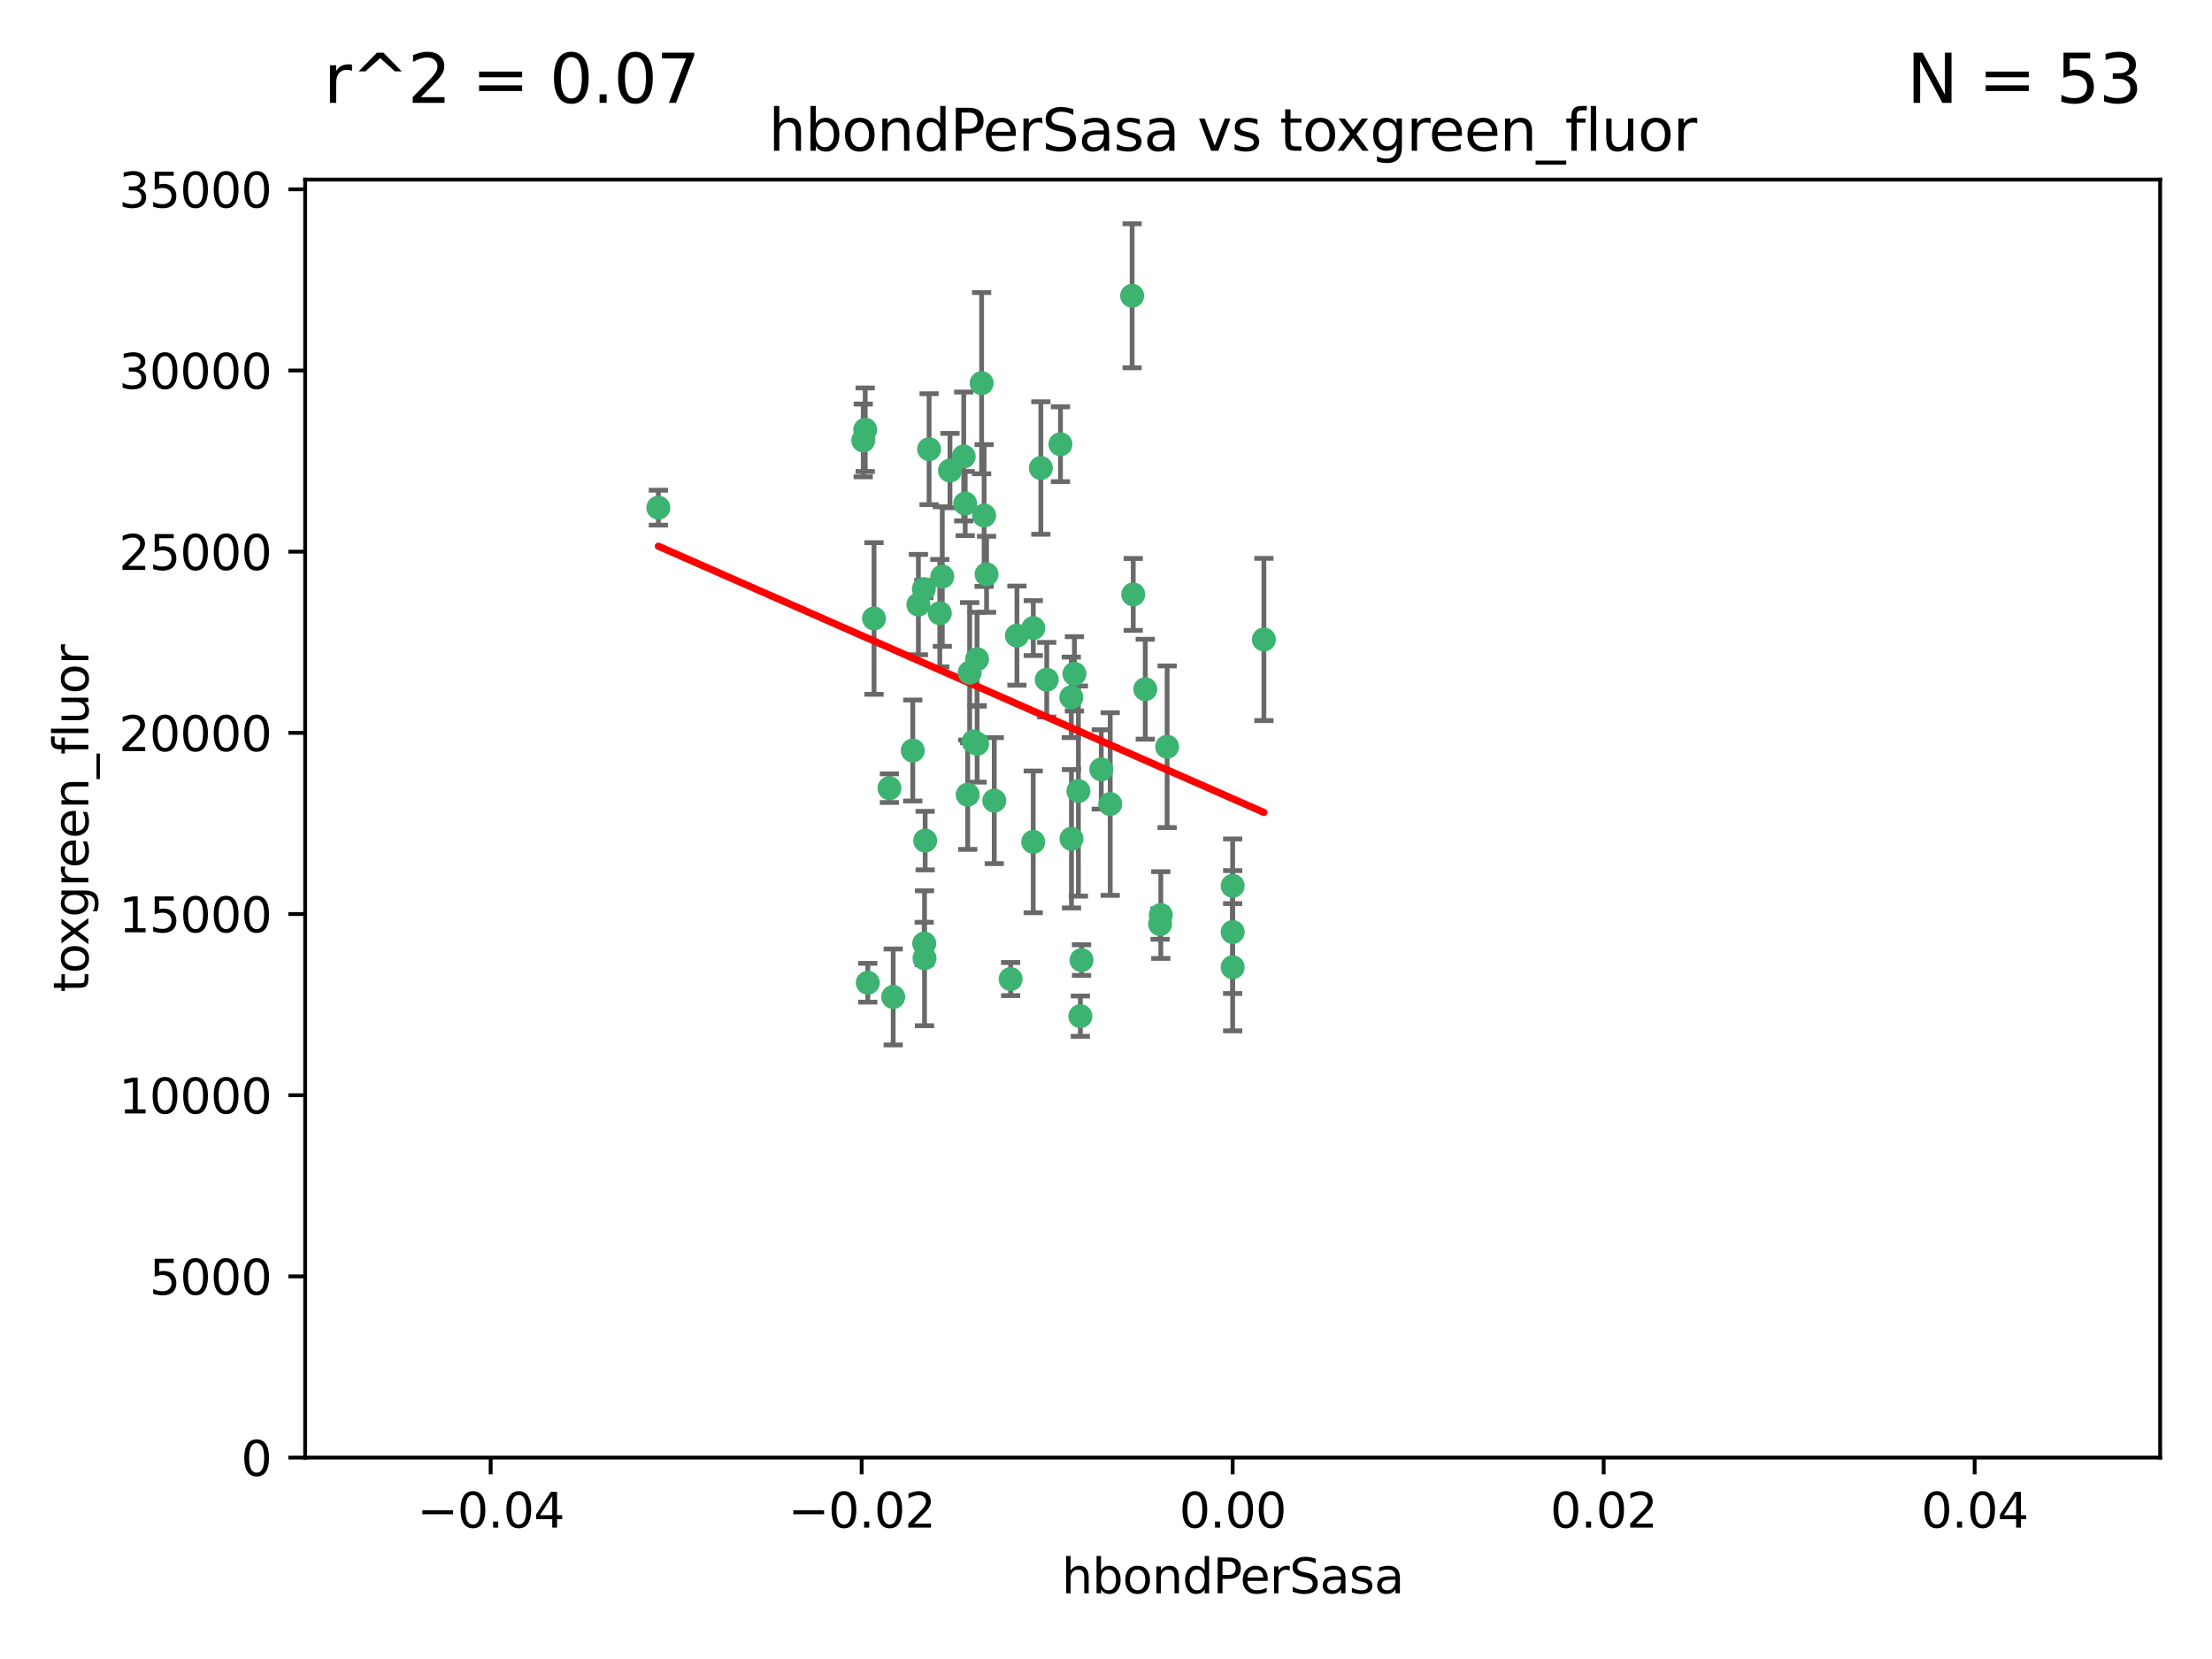 <?xml version="1.0" encoding="utf-8" standalone="no"?>
<!DOCTYPE svg PUBLIC "-//W3C//DTD SVG 1.1//EN"
  "http://www.w3.org/Graphics/SVG/1.1/DTD/svg11.dtd">
<svg xmlns:xlink="http://www.w3.org/1999/xlink" width="460.8pt" height="345.6pt" viewBox="0 0 460.8 345.6" xmlns="http://www.w3.org/2000/svg" version="1.1">
 <defs>
  <style type="text/css">*{stroke-linejoin: round; stroke-linecap: butt}</style>
 </defs>
 <g id="figure_1">
  <g id="patch_1">
   <path d="M 0 345.6 
L 460.8 345.6 
L 460.8 0 
L 0 0 
z
" style="fill: #ffffff"/>
  </g>
  <g id="axes_1">
   <g id="patch_2">
    <path d="M 63.571 303.64 
L 450 303.64 
L 450 37.411 
L 63.571 37.411 
z
" style="fill: #ffffff"/>
   </g>
   <g id="PathCollection_1">
    <defs>
     <path id="mc9a57339ba" d="M 0 1.118 
C 0.297 1.118 0.581 1 0.791 0.791 
C 1 0.581 1.118 0.297 1.118 0 
C 1.118 -0.297 1 -0.581 0.791 -0.791 
C 0.581 -1 0.297 -1.118 0 -1.118 
C -0.297 -1.118 -0.581 -1 -0.791 -0.791 
C -1 -0.581 -1.118 -0.297 -1.118 0 
C -1.118 0.297 -1 0.581 -0.791 0.791 
C -0.581 1 -0.297 1.118 0 1.118 
z
" style="stroke: #3cb371"/>
    </defs>
    <g clip-path="url(#p6f5c9fbfd4)">
     <use xlink:href="#mc9a57339ba" x="197.895" y="98.026" style="fill: #3cb371; stroke: #3cb371"/>
     <use xlink:href="#mc9a57339ba" x="200.763" y="95.094" style="fill: #3cb371; stroke: #3cb371"/>
     <use xlink:href="#mc9a57339ba" x="180.24" y="89.516" style="fill: #3cb371; stroke: #3cb371"/>
     <use xlink:href="#mc9a57339ba" x="182.078" y="128.839" style="fill: #3cb371; stroke: #3cb371"/>
     <use xlink:href="#mc9a57339ba" x="203.536" y="137.321" style="fill: #3cb371; stroke: #3cb371"/>
     <use xlink:href="#mc9a57339ba" x="179.827" y="91.754" style="fill: #3cb371; stroke: #3cb371"/>
     <use xlink:href="#mc9a57339ba" x="191.319" y="125.947" style="fill: #3cb371; stroke: #3cb371"/>
     <use xlink:href="#mc9a57339ba" x="202.808" y="154.483" style="fill: #3cb371; stroke: #3cb371"/>
     <use xlink:href="#mc9a57339ba" x="205.007" y="107.386" style="fill: #3cb371; stroke: #3cb371"/>
     <use xlink:href="#mc9a57339ba" x="205.518" y="119.635" style="fill: #3cb371; stroke: #3cb371"/>
     <use xlink:href="#mc9a57339ba" x="204.488" y="79.819" style="fill: #3cb371; stroke: #3cb371"/>
     <use xlink:href="#mc9a57339ba" x="192.451" y="122.72" style="fill: #3cb371; stroke: #3cb371"/>
     <use xlink:href="#mc9a57339ba" x="210.532" y="203.953" style="fill: #3cb371; stroke: #3cb371"/>
     <use xlink:href="#mc9a57339ba" x="203.554" y="154.954" style="fill: #3cb371; stroke: #3cb371"/>
     <use xlink:href="#mc9a57339ba" x="201.069" y="104.896" style="fill: #3cb371; stroke: #3cb371"/>
     <use xlink:href="#mc9a57339ba" x="190.148" y="156.348" style="fill: #3cb371; stroke: #3cb371"/>
     <use xlink:href="#mc9a57339ba" x="137.148" y="105.756" style="fill: #3cb371; stroke: #3cb371"/>
     <use xlink:href="#mc9a57339ba" x="216.829" y="97.498" style="fill: #3cb371; stroke: #3cb371"/>
     <use xlink:href="#mc9a57339ba" x="220.913" y="92.545" style="fill: #3cb371; stroke: #3cb371"/>
     <use xlink:href="#mc9a57339ba" x="201.591" y="165.548" style="fill: #3cb371; stroke: #3cb371"/>
     <use xlink:href="#mc9a57339ba" x="196.296" y="120.108" style="fill: #3cb371; stroke: #3cb371"/>
     <use xlink:href="#mc9a57339ba" x="225.058" y="211.686" style="fill: #3cb371; stroke: #3cb371"/>
     <use xlink:href="#mc9a57339ba" x="225.302" y="200.005" style="fill: #3cb371; stroke: #3cb371"/>
     <use xlink:href="#mc9a57339ba" x="215.253" y="130.84" style="fill: #3cb371; stroke: #3cb371"/>
     <use xlink:href="#mc9a57339ba" x="192.595" y="199.62" style="fill: #3cb371; stroke: #3cb371"/>
     <use xlink:href="#mc9a57339ba" x="215.242" y="175.376" style="fill: #3cb371; stroke: #3cb371"/>
     <use xlink:href="#mc9a57339ba" x="223.825" y="140.37" style="fill: #3cb371; stroke: #3cb371"/>
     <use xlink:href="#mc9a57339ba" x="193.547" y="93.572" style="fill: #3cb371; stroke: #3cb371"/>
     <use xlink:href="#mc9a57339ba" x="195.78" y="127.738" style="fill: #3cb371; stroke: #3cb371"/>
     <use xlink:href="#mc9a57339ba" x="223.169" y="145.262" style="fill: #3cb371; stroke: #3cb371"/>
     <use xlink:href="#mc9a57339ba" x="201.999" y="140.122" style="fill: #3cb371; stroke: #3cb371"/>
     <use xlink:href="#mc9a57339ba" x="235.844" y="61.614" style="fill: #3cb371; stroke: #3cb371"/>
     <use xlink:href="#mc9a57339ba" x="241.816" y="190.622" style="fill: #3cb371; stroke: #3cb371"/>
     <use xlink:href="#mc9a57339ba" x="211.844" y="132.411" style="fill: #3cb371; stroke: #3cb371"/>
     <use xlink:href="#mc9a57339ba" x="207.124" y="166.79" style="fill: #3cb371; stroke: #3cb371"/>
     <use xlink:href="#mc9a57339ba" x="180.776" y="204.723" style="fill: #3cb371; stroke: #3cb371"/>
     <use xlink:href="#mc9a57339ba" x="185.282" y="164.19" style="fill: #3cb371; stroke: #3cb371"/>
     <use xlink:href="#mc9a57339ba" x="243.133" y="155.561" style="fill: #3cb371; stroke: #3cb371"/>
     <use xlink:href="#mc9a57339ba" x="186.069" y="207.684" style="fill: #3cb371; stroke: #3cb371"/>
     <use xlink:href="#mc9a57339ba" x="263.292" y="133.213" style="fill: #3cb371; stroke: #3cb371"/>
     <use xlink:href="#mc9a57339ba" x="229.414" y="160.289" style="fill: #3cb371; stroke: #3cb371"/>
     <use xlink:href="#mc9a57339ba" x="192.527" y="196.552" style="fill: #3cb371; stroke: #3cb371"/>
     <use xlink:href="#mc9a57339ba" x="223.205" y="174.728" style="fill: #3cb371; stroke: #3cb371"/>
     <use xlink:href="#mc9a57339ba" x="218.054" y="141.593" style="fill: #3cb371; stroke: #3cb371"/>
     <use xlink:href="#mc9a57339ba" x="192.729" y="175.112" style="fill: #3cb371; stroke: #3cb371"/>
     <use xlink:href="#mc9a57339ba" x="256.786" y="194.16" style="fill: #3cb371; stroke: #3cb371"/>
     <use xlink:href="#mc9a57339ba" x="241.666" y="192.502" style="fill: #3cb371; stroke: #3cb371"/>
     <use xlink:href="#mc9a57339ba" x="224.65" y="164.794" style="fill: #3cb371; stroke: #3cb371"/>
     <use xlink:href="#mc9a57339ba" x="238.58" y="143.576" style="fill: #3cb371; stroke: #3cb371"/>
     <use xlink:href="#mc9a57339ba" x="231.277" y="167.495" style="fill: #3cb371; stroke: #3cb371"/>
     <use xlink:href="#mc9a57339ba" x="236.073" y="123.828" style="fill: #3cb371; stroke: #3cb371"/>
     <use xlink:href="#mc9a57339ba" x="256.786" y="201.488" style="fill: #3cb371; stroke: #3cb371"/>
     <use xlink:href="#mc9a57339ba" x="256.786" y="184.534" style="fill: #3cb371; stroke: #3cb371"/>
    </g>
   </g>
   <g id="matplotlib.axis_1">
    <g id="xtick_1">
     <g id="line2d_1">
      <defs>
       <path id="m0840770fee" d="M 0 0 
L 0 3.5 
" style="stroke: #000000; stroke-width: 0.8"/>
      </defs>
      <g>
       <use xlink:href="#m0840770fee" x="102.214" y="303.64" style="stroke: #000000; stroke-width: 0.8"/>
      </g>
     </g>
     <g id="text_1">
      <!-- −0.04 -->
      <g transform="translate(86.891 318.238)scale(0.1 -0.1)">
       <defs>
        <path id="DejaVuSans-2212" d="M 678 2272 
L 4684 2272 
L 4684 1741 
L 678 1741 
L 678 2272 
z
" transform="scale(0.016)"/>
        <path id="DejaVuSans-30" d="M 2034 4250 
Q 1547 4250 1301 3770 
Q 1056 3291 1056 2328 
Q 1056 1369 1301 889 
Q 1547 409 2034 409 
Q 2525 409 2770 889 
Q 3016 1369 3016 2328 
Q 3016 3291 2770 3770 
Q 2525 4250 2034 4250 
z
M 2034 4750 
Q 2819 4750 3233 4129 
Q 3647 3509 3647 2328 
Q 3647 1150 3233 529 
Q 2819 -91 2034 -91 
Q 1250 -91 836 529 
Q 422 1150 422 2328 
Q 422 3509 836 4129 
Q 1250 4750 2034 4750 
z
" transform="scale(0.016)"/>
        <path id="DejaVuSans-2e" d="M 684 794 
L 1344 794 
L 1344 0 
L 684 0 
L 684 794 
z
" transform="scale(0.016)"/>
        <path id="DejaVuSans-34" d="M 2419 4116 
L 825 1625 
L 2419 1625 
L 2419 4116 
z
M 2253 4666 
L 3047 4666 
L 3047 1625 
L 3713 1625 
L 3713 1100 
L 3047 1100 
L 3047 0 
L 2419 0 
L 2419 1100 
L 313 1100 
L 313 1709 
L 2253 4666 
z
" transform="scale(0.016)"/>
       </defs>
       <use xlink:href="#DejaVuSans-2212"/>
       <use xlink:href="#DejaVuSans-30" x="83.789"/>
       <use xlink:href="#DejaVuSans-2e" x="147.412"/>
       <use xlink:href="#DejaVuSans-30" x="179.199"/>
       <use xlink:href="#DejaVuSans-34" x="242.822"/>
      </g>
     </g>
    </g>
    <g id="xtick_2">
     <g id="line2d_2">
      <g>
       <use xlink:href="#m0840770fee" x="179.5" y="303.64" style="stroke: #000000; stroke-width: 0.8"/>
      </g>
     </g>
     <g id="text_2">
      <!-- −0.02 -->
      <g transform="translate(164.177 318.238)scale(0.1 -0.1)">
       <defs>
        <path id="DejaVuSans-32" d="M 1228 531 
L 3431 531 
L 3431 0 
L 469 0 
L 469 531 
Q 828 903 1448 1529 
Q 2069 2156 2228 2338 
Q 2531 2678 2651 2914 
Q 2772 3150 2772 3378 
Q 2772 3750 2511 3984 
Q 2250 4219 1831 4219 
Q 1534 4219 1204 4116 
Q 875 4013 500 3803 
L 500 4441 
Q 881 4594 1212 4672 
Q 1544 4750 1819 4750 
Q 2544 4750 2975 4387 
Q 3406 4025 3406 3419 
Q 3406 3131 3298 2873 
Q 3191 2616 2906 2266 
Q 2828 2175 2409 1742 
Q 1991 1309 1228 531 
z
" transform="scale(0.016)"/>
       </defs>
       <use xlink:href="#DejaVuSans-2212"/>
       <use xlink:href="#DejaVuSans-30" x="83.789"/>
       <use xlink:href="#DejaVuSans-2e" x="147.412"/>
       <use xlink:href="#DejaVuSans-30" x="179.199"/>
       <use xlink:href="#DejaVuSans-32" x="242.822"/>
      </g>
     </g>
    </g>
    <g id="xtick_3">
     <g id="line2d_3">
      <g>
       <use xlink:href="#m0840770fee" x="256.786" y="303.64" style="stroke: #000000; stroke-width: 0.8"/>
      </g>
     </g>
     <g id="text_3">
      <!-- 0.00 -->
      <g transform="translate(245.653 318.238)scale(0.1 -0.1)">
       <use xlink:href="#DejaVuSans-30"/>
       <use xlink:href="#DejaVuSans-2e" x="63.623"/>
       <use xlink:href="#DejaVuSans-30" x="95.41"/>
       <use xlink:href="#DejaVuSans-30" x="159.033"/>
      </g>
     </g>
    </g>
    <g id="xtick_4">
     <g id="line2d_4">
      <g>
       <use xlink:href="#m0840770fee" x="334.071" y="303.64" style="stroke: #000000; stroke-width: 0.8"/>
      </g>
     </g>
     <g id="text_4">
      <!-- 0.02 -->
      <g transform="translate(322.939 318.238)scale(0.1 -0.1)">
       <use xlink:href="#DejaVuSans-30"/>
       <use xlink:href="#DejaVuSans-2e" x="63.623"/>
       <use xlink:href="#DejaVuSans-30" x="95.41"/>
       <use xlink:href="#DejaVuSans-32" x="159.033"/>
      </g>
     </g>
    </g>
    <g id="xtick_5">
     <g id="line2d_5">
      <g>
       <use xlink:href="#m0840770fee" x="411.357" y="303.64" style="stroke: #000000; stroke-width: 0.8"/>
      </g>
     </g>
     <g id="text_5">
      <!-- 0.04 -->
      <g transform="translate(400.224 318.238)scale(0.1 -0.1)">
       <use xlink:href="#DejaVuSans-30"/>
       <use xlink:href="#DejaVuSans-2e" x="63.623"/>
       <use xlink:href="#DejaVuSans-30" x="95.41"/>
       <use xlink:href="#DejaVuSans-34" x="159.033"/>
      </g>
     </g>
    </g>
    <g id="text_6">
     <!-- hbondPerSasa -->
     <g transform="translate(221.168 331.917)scale(0.1 -0.1)">
      <defs>
       <path id="DejaVuSans-68" d="M 3513 2113 
L 3513 0 
L 2938 0 
L 2938 2094 
Q 2938 2591 2744 2837 
Q 2550 3084 2163 3084 
Q 1697 3084 1428 2787 
Q 1159 2491 1159 1978 
L 1159 0 
L 581 0 
L 581 4863 
L 1159 4863 
L 1159 2956 
Q 1366 3272 1645 3428 
Q 1925 3584 2291 3584 
Q 2894 3584 3203 3211 
Q 3513 2838 3513 2113 
z
" transform="scale(0.016)"/>
       <path id="DejaVuSans-62" d="M 3116 1747 
Q 3116 2381 2855 2742 
Q 2594 3103 2138 3103 
Q 1681 3103 1420 2742 
Q 1159 2381 1159 1747 
Q 1159 1113 1420 752 
Q 1681 391 2138 391 
Q 2594 391 2855 752 
Q 3116 1113 3116 1747 
z
M 1159 2969 
Q 1341 3281 1617 3432 
Q 1894 3584 2278 3584 
Q 2916 3584 3314 3078 
Q 3713 2572 3713 1747 
Q 3713 922 3314 415 
Q 2916 -91 2278 -91 
Q 1894 -91 1617 61 
Q 1341 213 1159 525 
L 1159 0 
L 581 0 
L 581 4863 
L 1159 4863 
L 1159 2969 
z
" transform="scale(0.016)"/>
       <path id="DejaVuSans-6f" d="M 1959 3097 
Q 1497 3097 1228 2736 
Q 959 2375 959 1747 
Q 959 1119 1226 758 
Q 1494 397 1959 397 
Q 2419 397 2687 759 
Q 2956 1122 2956 1747 
Q 2956 2369 2687 2733 
Q 2419 3097 1959 3097 
z
M 1959 3584 
Q 2709 3584 3137 3096 
Q 3566 2609 3566 1747 
Q 3566 888 3137 398 
Q 2709 -91 1959 -91 
Q 1206 -91 779 398 
Q 353 888 353 1747 
Q 353 2609 779 3096 
Q 1206 3584 1959 3584 
z
" transform="scale(0.016)"/>
       <path id="DejaVuSans-6e" d="M 3513 2113 
L 3513 0 
L 2938 0 
L 2938 2094 
Q 2938 2591 2744 2837 
Q 2550 3084 2163 3084 
Q 1697 3084 1428 2787 
Q 1159 2491 1159 1978 
L 1159 0 
L 581 0 
L 581 3500 
L 1159 3500 
L 1159 2956 
Q 1366 3272 1645 3428 
Q 1925 3584 2291 3584 
Q 2894 3584 3203 3211 
Q 3513 2838 3513 2113 
z
" transform="scale(0.016)"/>
       <path id="DejaVuSans-64" d="M 2906 2969 
L 2906 4863 
L 3481 4863 
L 3481 0 
L 2906 0 
L 2906 525 
Q 2725 213 2448 61 
Q 2172 -91 1784 -91 
Q 1150 -91 751 415 
Q 353 922 353 1747 
Q 353 2572 751 3078 
Q 1150 3584 1784 3584 
Q 2172 3584 2448 3432 
Q 2725 3281 2906 2969 
z
M 947 1747 
Q 947 1113 1208 752 
Q 1469 391 1925 391 
Q 2381 391 2643 752 
Q 2906 1113 2906 1747 
Q 2906 2381 2643 2742 
Q 2381 3103 1925 3103 
Q 1469 3103 1208 2742 
Q 947 2381 947 1747 
z
" transform="scale(0.016)"/>
       <path id="DejaVuSans-50" d="M 1259 4147 
L 1259 2394 
L 2053 2394 
Q 2494 2394 2734 2622 
Q 2975 2850 2975 3272 
Q 2975 3691 2734 3919 
Q 2494 4147 2053 4147 
L 1259 4147 
z
M 628 4666 
L 2053 4666 
Q 2838 4666 3239 4311 
Q 3641 3956 3641 3272 
Q 3641 2581 3239 2228 
Q 2838 1875 2053 1875 
L 1259 1875 
L 1259 0 
L 628 0 
L 628 4666 
z
" transform="scale(0.016)"/>
       <path id="DejaVuSans-65" d="M 3597 1894 
L 3597 1613 
L 953 1613 
Q 991 1019 1311 708 
Q 1631 397 2203 397 
Q 2534 397 2845 478 
Q 3156 559 3463 722 
L 3463 178 
Q 3153 47 2828 -22 
Q 2503 -91 2169 -91 
Q 1331 -91 842 396 
Q 353 884 353 1716 
Q 353 2575 817 3079 
Q 1281 3584 2069 3584 
Q 2775 3584 3186 3129 
Q 3597 2675 3597 1894 
z
M 3022 2063 
Q 3016 2534 2758 2815 
Q 2500 3097 2075 3097 
Q 1594 3097 1305 2825 
Q 1016 2553 972 2059 
L 3022 2063 
z
" transform="scale(0.016)"/>
       <path id="DejaVuSans-72" d="M 2631 2963 
Q 2534 3019 2420 3045 
Q 2306 3072 2169 3072 
Q 1681 3072 1420 2755 
Q 1159 2438 1159 1844 
L 1159 0 
L 581 0 
L 581 3500 
L 1159 3500 
L 1159 2956 
Q 1341 3275 1631 3429 
Q 1922 3584 2338 3584 
Q 2397 3584 2469 3576 
Q 2541 3569 2628 3553 
L 2631 2963 
z
" transform="scale(0.016)"/>
       <path id="DejaVuSans-53" d="M 3425 4513 
L 3425 3897 
Q 3066 4069 2747 4153 
Q 2428 4238 2131 4238 
Q 1616 4238 1336 4038 
Q 1056 3838 1056 3469 
Q 1056 3159 1242 3001 
Q 1428 2844 1947 2747 
L 2328 2669 
Q 3034 2534 3370 2195 
Q 3706 1856 3706 1288 
Q 3706 609 3251 259 
Q 2797 -91 1919 -91 
Q 1588 -91 1214 -16 
Q 841 59 441 206 
L 441 856 
Q 825 641 1194 531 
Q 1563 422 1919 422 
Q 2459 422 2753 634 
Q 3047 847 3047 1241 
Q 3047 1584 2836 1778 
Q 2625 1972 2144 2069 
L 1759 2144 
Q 1053 2284 737 2584 
Q 422 2884 422 3419 
Q 422 4038 858 4394 
Q 1294 4750 2059 4750 
Q 2388 4750 2728 4690 
Q 3069 4631 3425 4513 
z
" transform="scale(0.016)"/>
       <path id="DejaVuSans-61" d="M 2194 1759 
Q 1497 1759 1228 1600 
Q 959 1441 959 1056 
Q 959 750 1161 570 
Q 1363 391 1709 391 
Q 2188 391 2477 730 
Q 2766 1069 2766 1631 
L 2766 1759 
L 2194 1759 
z
M 3341 1997 
L 3341 0 
L 2766 0 
L 2766 531 
Q 2569 213 2275 61 
Q 1981 -91 1556 -91 
Q 1019 -91 701 211 
Q 384 513 384 1019 
Q 384 1609 779 1909 
Q 1175 2209 1959 2209 
L 2766 2209 
L 2766 2266 
Q 2766 2663 2505 2880 
Q 2244 3097 1772 3097 
Q 1472 3097 1187 3025 
Q 903 2953 641 2809 
L 641 3341 
Q 956 3463 1253 3523 
Q 1550 3584 1831 3584 
Q 2591 3584 2966 3190 
Q 3341 2797 3341 1997 
z
" transform="scale(0.016)"/>
       <path id="DejaVuSans-73" d="M 2834 3397 
L 2834 2853 
Q 2591 2978 2328 3040 
Q 2066 3103 1784 3103 
Q 1356 3103 1142 2972 
Q 928 2841 928 2578 
Q 928 2378 1081 2264 
Q 1234 2150 1697 2047 
L 1894 2003 
Q 2506 1872 2764 1633 
Q 3022 1394 3022 966 
Q 3022 478 2636 193 
Q 2250 -91 1575 -91 
Q 1294 -91 989 -36 
Q 684 19 347 128 
L 347 722 
Q 666 556 975 473 
Q 1284 391 1588 391 
Q 1994 391 2212 530 
Q 2431 669 2431 922 
Q 2431 1156 2273 1281 
Q 2116 1406 1581 1522 
L 1381 1569 
Q 847 1681 609 1914 
Q 372 2147 372 2553 
Q 372 3047 722 3315 
Q 1072 3584 1716 3584 
Q 2034 3584 2315 3537 
Q 2597 3491 2834 3397 
z
" transform="scale(0.016)"/>
      </defs>
      <use xlink:href="#DejaVuSans-68"/>
      <use xlink:href="#DejaVuSans-62" x="63.379"/>
      <use xlink:href="#DejaVuSans-6f" x="126.855"/>
      <use xlink:href="#DejaVuSans-6e" x="188.037"/>
      <use xlink:href="#DejaVuSans-64" x="251.416"/>
      <use xlink:href="#DejaVuSans-50" x="314.893"/>
      <use xlink:href="#DejaVuSans-65" x="371.57"/>
      <use xlink:href="#DejaVuSans-72" x="433.094"/>
      <use xlink:href="#DejaVuSans-53" x="474.207"/>
      <use xlink:href="#DejaVuSans-61" x="537.684"/>
      <use xlink:href="#DejaVuSans-73" x="598.963"/>
      <use xlink:href="#DejaVuSans-61" x="651.062"/>
     </g>
    </g>
   </g>
   <g id="matplotlib.axis_2">
    <g id="ytick_1">
     <g id="line2d_6">
      <defs>
       <path id="m4b69764722" d="M 0 0 
L -3.5 0 
" style="stroke: #000000; stroke-width: 0.8"/>
      </defs>
      <g>
       <use xlink:href="#m4b69764722" x="63.571" y="303.64" style="stroke: #000000; stroke-width: 0.8"/>
      </g>
     </g>
     <g id="text_7">
      <!-- 0 -->
      <g transform="translate(50.209 307.439)scale(0.1 -0.1)">
       <use xlink:href="#DejaVuSans-30"/>
      </g>
     </g>
    </g>
    <g id="ytick_2">
     <g id="line2d_7">
      <g>
       <use xlink:href="#m4b69764722" x="63.571" y="265.897" style="stroke: #000000; stroke-width: 0.8"/>
      </g>
     </g>
     <g id="text_8">
      <!-- 5000 -->
      <g transform="translate(31.121 269.696)scale(0.1 -0.1)">
       <defs>
        <path id="DejaVuSans-35" d="M 691 4666 
L 3169 4666 
L 3169 4134 
L 1269 4134 
L 1269 2991 
Q 1406 3038 1543 3061 
Q 1681 3084 1819 3084 
Q 2600 3084 3056 2656 
Q 3513 2228 3513 1497 
Q 3513 744 3044 326 
Q 2575 -91 1722 -91 
Q 1428 -91 1123 -41 
Q 819 9 494 109 
L 494 744 
Q 775 591 1075 516 
Q 1375 441 1709 441 
Q 2250 441 2565 725 
Q 2881 1009 2881 1497 
Q 2881 1984 2565 2268 
Q 2250 2553 1709 2553 
Q 1456 2553 1204 2497 
Q 953 2441 691 2322 
L 691 4666 
z
" transform="scale(0.016)"/>
       </defs>
       <use xlink:href="#DejaVuSans-35"/>
       <use xlink:href="#DejaVuSans-30" x="63.623"/>
       <use xlink:href="#DejaVuSans-30" x="127.246"/>
       <use xlink:href="#DejaVuSans-30" x="190.869"/>
      </g>
     </g>
    </g>
    <g id="ytick_3">
     <g id="line2d_8">
      <g>
       <use xlink:href="#m4b69764722" x="63.571" y="228.154" style="stroke: #000000; stroke-width: 0.8"/>
      </g>
     </g>
     <g id="text_9">
      <!-- 10000 -->
      <g transform="translate(24.759 231.953)scale(0.1 -0.1)">
       <defs>
        <path id="DejaVuSans-31" d="M 794 531 
L 1825 531 
L 1825 4091 
L 703 3866 
L 703 4441 
L 1819 4666 
L 2450 4666 
L 2450 531 
L 3481 531 
L 3481 0 
L 794 0 
L 794 531 
z
" transform="scale(0.016)"/>
       </defs>
       <use xlink:href="#DejaVuSans-31"/>
       <use xlink:href="#DejaVuSans-30" x="63.623"/>
       <use xlink:href="#DejaVuSans-30" x="127.246"/>
       <use xlink:href="#DejaVuSans-30" x="190.869"/>
       <use xlink:href="#DejaVuSans-30" x="254.492"/>
      </g>
     </g>
    </g>
    <g id="ytick_4">
     <g id="line2d_9">
      <g>
       <use xlink:href="#m4b69764722" x="63.571" y="190.411" style="stroke: #000000; stroke-width: 0.8"/>
      </g>
     </g>
     <g id="text_10">
      <!-- 15000 -->
      <g transform="translate(24.759 194.21)scale(0.1 -0.1)">
       <use xlink:href="#DejaVuSans-31"/>
       <use xlink:href="#DejaVuSans-35" x="63.623"/>
       <use xlink:href="#DejaVuSans-30" x="127.246"/>
       <use xlink:href="#DejaVuSans-30" x="190.869"/>
       <use xlink:href="#DejaVuSans-30" x="254.492"/>
      </g>
     </g>
    </g>
    <g id="ytick_5">
     <g id="line2d_10">
      <g>
       <use xlink:href="#m4b69764722" x="63.571" y="152.668" style="stroke: #000000; stroke-width: 0.8"/>
      </g>
     </g>
     <g id="text_11">
      <!-- 20000 -->
      <g transform="translate(24.759 156.467)scale(0.1 -0.1)">
       <use xlink:href="#DejaVuSans-32"/>
       <use xlink:href="#DejaVuSans-30" x="63.623"/>
       <use xlink:href="#DejaVuSans-30" x="127.246"/>
       <use xlink:href="#DejaVuSans-30" x="190.869"/>
       <use xlink:href="#DejaVuSans-30" x="254.492"/>
      </g>
     </g>
    </g>
    <g id="ytick_6">
     <g id="line2d_11">
      <g>
       <use xlink:href="#m4b69764722" x="63.571" y="114.925" style="stroke: #000000; stroke-width: 0.8"/>
      </g>
     </g>
     <g id="text_12">
      <!-- 25000 -->
      <g transform="translate(24.759 118.724)scale(0.1 -0.1)">
       <use xlink:href="#DejaVuSans-32"/>
       <use xlink:href="#DejaVuSans-35" x="63.623"/>
       <use xlink:href="#DejaVuSans-30" x="127.246"/>
       <use xlink:href="#DejaVuSans-30" x="190.869"/>
       <use xlink:href="#DejaVuSans-30" x="254.492"/>
      </g>
     </g>
    </g>
    <g id="ytick_7">
     <g id="line2d_12">
      <g>
       <use xlink:href="#m4b69764722" x="63.571" y="77.181" style="stroke: #000000; stroke-width: 0.8"/>
      </g>
     </g>
     <g id="text_13">
      <!-- 30000 -->
      <g transform="translate(24.759 80.981)scale(0.1 -0.1)">
       <defs>
        <path id="DejaVuSans-33" d="M 2597 2516 
Q 3050 2419 3304 2112 
Q 3559 1806 3559 1356 
Q 3559 666 3084 287 
Q 2609 -91 1734 -91 
Q 1441 -91 1130 -33 
Q 819 25 488 141 
L 488 750 
Q 750 597 1062 519 
Q 1375 441 1716 441 
Q 2309 441 2620 675 
Q 2931 909 2931 1356 
Q 2931 1769 2642 2001 
Q 2353 2234 1838 2234 
L 1294 2234 
L 1294 2753 
L 1863 2753 
Q 2328 2753 2575 2939 
Q 2822 3125 2822 3475 
Q 2822 3834 2567 4026 
Q 2313 4219 1838 4219 
Q 1578 4219 1281 4162 
Q 984 4106 628 3988 
L 628 4550 
Q 988 4650 1302 4700 
Q 1616 4750 1894 4750 
Q 2613 4750 3031 4423 
Q 3450 4097 3450 3541 
Q 3450 3153 3228 2886 
Q 3006 2619 2597 2516 
z
" transform="scale(0.016)"/>
       </defs>
       <use xlink:href="#DejaVuSans-33"/>
       <use xlink:href="#DejaVuSans-30" x="63.623"/>
       <use xlink:href="#DejaVuSans-30" x="127.246"/>
       <use xlink:href="#DejaVuSans-30" x="190.869"/>
       <use xlink:href="#DejaVuSans-30" x="254.492"/>
      </g>
     </g>
    </g>
    <g id="ytick_8">
     <g id="line2d_13">
      <g>
       <use xlink:href="#m4b69764722" x="63.571" y="39.438" style="stroke: #000000; stroke-width: 0.8"/>
      </g>
     </g>
     <g id="text_14">
      <!-- 35000 -->
      <g transform="translate(24.759 43.238)scale(0.1 -0.1)">
       <use xlink:href="#DejaVuSans-33"/>
       <use xlink:href="#DejaVuSans-35" x="63.623"/>
       <use xlink:href="#DejaVuSans-30" x="127.246"/>
       <use xlink:href="#DejaVuSans-30" x="190.869"/>
       <use xlink:href="#DejaVuSans-30" x="254.492"/>
      </g>
     </g>
    </g>
    <g id="text_15">
     <!-- toxgreen_fluor -->
     <g transform="translate(18.401 206.72)rotate(-90)scale(0.1 -0.1)">
      <defs>
       <path id="DejaVuSans-74" d="M 1172 4494 
L 1172 3500 
L 2356 3500 
L 2356 3053 
L 1172 3053 
L 1172 1153 
Q 1172 725 1289 603 
Q 1406 481 1766 481 
L 2356 481 
L 2356 0 
L 1766 0 
Q 1100 0 847 248 
Q 594 497 594 1153 
L 594 3053 
L 172 3053 
L 172 3500 
L 594 3500 
L 594 4494 
L 1172 4494 
z
" transform="scale(0.016)"/>
       <path id="DejaVuSans-78" d="M 3513 3500 
L 2247 1797 
L 3578 0 
L 2900 0 
L 1881 1375 
L 863 0 
L 184 0 
L 1544 1831 
L 300 3500 
L 978 3500 
L 1906 2253 
L 2834 3500 
L 3513 3500 
z
" transform="scale(0.016)"/>
       <path id="DejaVuSans-67" d="M 2906 1791 
Q 2906 2416 2648 2759 
Q 2391 3103 1925 3103 
Q 1463 3103 1205 2759 
Q 947 2416 947 1791 
Q 947 1169 1205 825 
Q 1463 481 1925 481 
Q 2391 481 2648 825 
Q 2906 1169 2906 1791 
z
M 3481 434 
Q 3481 -459 3084 -895 
Q 2688 -1331 1869 -1331 
Q 1566 -1331 1297 -1286 
Q 1028 -1241 775 -1147 
L 775 -588 
Q 1028 -725 1275 -790 
Q 1522 -856 1778 -856 
Q 2344 -856 2625 -561 
Q 2906 -266 2906 331 
L 2906 616 
Q 2728 306 2450 153 
Q 2172 0 1784 0 
Q 1141 0 747 490 
Q 353 981 353 1791 
Q 353 2603 747 3093 
Q 1141 3584 1784 3584 
Q 2172 3584 2450 3431 
Q 2728 3278 2906 2969 
L 2906 3500 
L 3481 3500 
L 3481 434 
z
" transform="scale(0.016)"/>
       <path id="DejaVuSans-5f" d="M 3263 -1063 
L 3263 -1509 
L -63 -1509 
L -63 -1063 
L 3263 -1063 
z
" transform="scale(0.016)"/>
       <path id="DejaVuSans-66" d="M 2375 4863 
L 2375 4384 
L 1825 4384 
Q 1516 4384 1395 4259 
Q 1275 4134 1275 3809 
L 1275 3500 
L 2222 3500 
L 2222 3053 
L 1275 3053 
L 1275 0 
L 697 0 
L 697 3053 
L 147 3053 
L 147 3500 
L 697 3500 
L 697 3744 
Q 697 4328 969 4595 
Q 1241 4863 1831 4863 
L 2375 4863 
z
" transform="scale(0.016)"/>
       <path id="DejaVuSans-6c" d="M 603 4863 
L 1178 4863 
L 1178 0 
L 603 0 
L 603 4863 
z
" transform="scale(0.016)"/>
       <path id="DejaVuSans-75" d="M 544 1381 
L 544 3500 
L 1119 3500 
L 1119 1403 
Q 1119 906 1312 657 
Q 1506 409 1894 409 
Q 2359 409 2629 706 
Q 2900 1003 2900 1516 
L 2900 3500 
L 3475 3500 
L 3475 0 
L 2900 0 
L 2900 538 
Q 2691 219 2414 64 
Q 2138 -91 1772 -91 
Q 1169 -91 856 284 
Q 544 659 544 1381 
z
M 1991 3584 
L 1991 3584 
z
" transform="scale(0.016)"/>
      </defs>
      <use xlink:href="#DejaVuSans-74"/>
      <use xlink:href="#DejaVuSans-6f" x="39.209"/>
      <use xlink:href="#DejaVuSans-78" x="97.266"/>
      <use xlink:href="#DejaVuSans-67" x="156.445"/>
      <use xlink:href="#DejaVuSans-72" x="219.922"/>
      <use xlink:href="#DejaVuSans-65" x="258.785"/>
      <use xlink:href="#DejaVuSans-65" x="320.309"/>
      <use xlink:href="#DejaVuSans-6e" x="381.832"/>
      <use xlink:href="#DejaVuSans-5f" x="445.211"/>
      <use xlink:href="#DejaVuSans-66" x="495.211"/>
      <use xlink:href="#DejaVuSans-6c" x="530.416"/>
      <use xlink:href="#DejaVuSans-75" x="558.199"/>
      <use xlink:href="#DejaVuSans-6f" x="621.578"/>
      <use xlink:href="#DejaVuSans-72" x="682.76"/>
     </g>
    </g>
   </g>
   <g id="LineCollection_1">
    <path d="M 197.895 105.772 
L 197.895 90.281 
" clip-path="url(#p6f5c9fbfd4)" style="fill: none; stroke: #696969"/>
    <path d="M 200.763 108.514 
L 200.763 81.675 
" clip-path="url(#p6f5c9fbfd4)" style="fill: none; stroke: #696969"/>
    <path d="M 180.24 98.217 
L 180.24 80.815 
" clip-path="url(#p6f5c9fbfd4)" style="fill: none; stroke: #696969"/>
    <path d="M 182.078 144.637 
L 182.078 113.041 
" clip-path="url(#p6f5c9fbfd4)" style="fill: none; stroke: #696969"/>
    <path d="M 203.536 147.102 
L 203.536 127.541 
" clip-path="url(#p6f5c9fbfd4)" style="fill: none; stroke: #696969"/>
    <path d="M 179.827 99.334 
L 179.827 84.174 
" clip-path="url(#p6f5c9fbfd4)" style="fill: none; stroke: #696969"/>
    <path d="M 191.319 136.397 
L 191.319 115.497 
" clip-path="url(#p6f5c9fbfd4)" style="fill: none; stroke: #696969"/>
    <path d="M 202.808 155.048 
L 202.808 153.918 
" clip-path="url(#p6f5c9fbfd4)" style="fill: none; stroke: #696969"/>
    <path d="M 205.007 122.155 
L 205.007 92.617 
" clip-path="url(#p6f5c9fbfd4)" style="fill: none; stroke: #696969"/>
    <path d="M 205.518 127.554 
L 205.518 111.717 
" clip-path="url(#p6f5c9fbfd4)" style="fill: none; stroke: #696969"/>
    <path d="M 204.488 98.693 
L 204.488 60.945 
" clip-path="url(#p6f5c9fbfd4)" style="fill: none; stroke: #696969"/>
    <path d="M 192.451 124.514 
L 192.451 120.926 
" clip-path="url(#p6f5c9fbfd4)" style="fill: none; stroke: #696969"/>
    <path d="M 210.532 207.405 
L 210.532 200.501 
" clip-path="url(#p6f5c9fbfd4)" style="fill: none; stroke: #696969"/>
    <path d="M 203.554 162.929 
L 203.554 146.979 
" clip-path="url(#p6f5c9fbfd4)" style="fill: none; stroke: #696969"/>
    <path d="M 201.069 111.578 
L 201.069 98.214 
" clip-path="url(#p6f5c9fbfd4)" style="fill: none; stroke: #696969"/>
    <path d="M 190.148 166.868 
L 190.148 145.829 
" clip-path="url(#p6f5c9fbfd4)" style="fill: none; stroke: #696969"/>
    <path d="M 137.148 109.392 
L 137.148 102.12 
" clip-path="url(#p6f5c9fbfd4)" style="fill: none; stroke: #696969"/>
    <path d="M 216.829 111.302 
L 216.829 83.693 
" clip-path="url(#p6f5c9fbfd4)" style="fill: none; stroke: #696969"/>
    <path d="M 220.913 100.341 
L 220.913 84.749 
" clip-path="url(#p6f5c9fbfd4)" style="fill: none; stroke: #696969"/>
    <path d="M 201.591 176.939 
L 201.591 154.157 
" clip-path="url(#p6f5c9fbfd4)" style="fill: none; stroke: #696969"/>
    <path d="M 196.296 134.641 
L 196.296 105.576 
" clip-path="url(#p6f5c9fbfd4)" style="fill: none; stroke: #696969"/>
    <path d="M 225.058 215.883 
L 225.058 207.488 
" clip-path="url(#p6f5c9fbfd4)" style="fill: none; stroke: #696969"/>
    <path d="M 225.302 203.204 
L 225.302 196.806 
" clip-path="url(#p6f5c9fbfd4)" style="fill: none; stroke: #696969"/>
    <path d="M 215.253 136.561 
L 215.253 125.12 
" clip-path="url(#p6f5c9fbfd4)" style="fill: none; stroke: #696969"/>
    <path d="M 192.595 213.675 
L 192.595 185.565 
" clip-path="url(#p6f5c9fbfd4)" style="fill: none; stroke: #696969"/>
    <path d="M 215.242 190.142 
L 215.242 160.609 
" clip-path="url(#p6f5c9fbfd4)" style="fill: none; stroke: #696969"/>
    <path d="M 223.825 148.106 
L 223.825 132.634 
" clip-path="url(#p6f5c9fbfd4)" style="fill: none; stroke: #696969"/>
    <path d="M 193.547 105.129 
L 193.547 82.016 
" clip-path="url(#p6f5c9fbfd4)" style="fill: none; stroke: #696969"/>
    <path d="M 195.78 138.926 
L 195.78 116.549 
" clip-path="url(#p6f5c9fbfd4)" style="fill: none; stroke: #696969"/>
    <path d="M 223.169 153.647 
L 223.169 136.877 
" clip-path="url(#p6f5c9fbfd4)" style="fill: none; stroke: #696969"/>
    <path d="M 201.999 154.719 
L 201.999 125.526 
" clip-path="url(#p6f5c9fbfd4)" style="fill: none; stroke: #696969"/>
    <path d="M 235.844 76.614 
L 235.844 46.614 
" clip-path="url(#p6f5c9fbfd4)" style="fill: none; stroke: #696969"/>
    <path d="M 241.816 199.661 
L 241.816 181.584 
" clip-path="url(#p6f5c9fbfd4)" style="fill: none; stroke: #696969"/>
    <path d="M 211.844 142.738 
L 211.844 122.084 
" clip-path="url(#p6f5c9fbfd4)" style="fill: none; stroke: #696969"/>
    <path d="M 207.124 179.908 
L 207.124 153.671 
" clip-path="url(#p6f5c9fbfd4)" style="fill: none; stroke: #696969"/>
    <path d="M 180.776 208.763 
L 180.776 200.682 
" clip-path="url(#p6f5c9fbfd4)" style="fill: none; stroke: #696969"/>
    <path d="M 185.282 167.175 
L 185.282 161.206 
" clip-path="url(#p6f5c9fbfd4)" style="fill: none; stroke: #696969"/>
    <path d="M 243.133 172.398 
L 243.133 138.724 
" clip-path="url(#p6f5c9fbfd4)" style="fill: none; stroke: #696969"/>
    <path d="M 186.069 217.677 
L 186.069 197.69 
" clip-path="url(#p6f5c9fbfd4)" style="fill: none; stroke: #696969"/>
    <path d="M 263.292 150.11 
L 263.292 116.316 
" clip-path="url(#p6f5c9fbfd4)" style="fill: none; stroke: #696969"/>
    <path d="M 229.414 168.551 
L 229.414 152.026 
" clip-path="url(#p6f5c9fbfd4)" style="fill: none; stroke: #696969"/>
    <path d="M 192.527 200.974 
L 192.527 192.13 
" clip-path="url(#p6f5c9fbfd4)" style="fill: none; stroke: #696969"/>
    <path d="M 223.205 189.135 
L 223.205 160.322 
" clip-path="url(#p6f5c9fbfd4)" style="fill: none; stroke: #696969"/>
    <path d="M 218.054 149.363 
L 218.054 133.823 
" clip-path="url(#p6f5c9fbfd4)" style="fill: none; stroke: #696969"/>
    <path d="M 192.729 181.212 
L 192.729 169.013 
" clip-path="url(#p6f5c9fbfd4)" style="fill: none; stroke: #696969"/>
    <path d="M 256.786 206.958 
L 256.786 181.362 
" clip-path="url(#p6f5c9fbfd4)" style="fill: none; stroke: #696969"/>
    <path d="M 241.666 195.669 
L 241.666 189.335 
" clip-path="url(#p6f5c9fbfd4)" style="fill: none; stroke: #696969"/>
    <path d="M 224.65 186.68 
L 224.65 142.908 
" clip-path="url(#p6f5c9fbfd4)" style="fill: none; stroke: #696969"/>
    <path d="M 238.58 153.98 
L 238.58 133.171 
" clip-path="url(#p6f5c9fbfd4)" style="fill: none; stroke: #696969"/>
    <path d="M 231.277 186.519 
L 231.277 148.47 
" clip-path="url(#p6f5c9fbfd4)" style="fill: none; stroke: #696969"/>
    <path d="M 236.073 131.314 
L 236.073 116.343 
" clip-path="url(#p6f5c9fbfd4)" style="fill: none; stroke: #696969"/>
    <path d="M 256.786 214.744 
L 256.786 188.233 
" clip-path="url(#p6f5c9fbfd4)" style="fill: none; stroke: #696969"/>
    <path d="M 256.786 194.3 
L 256.786 174.769 
" clip-path="url(#p6f5c9fbfd4)" style="fill: none; stroke: #696969"/>
   </g>
   <g id="line2d_14">
    <defs>
     <path id="mf783023667" d="M 2 0 
L -2 -0 
" style="stroke: #696969"/>
    </defs>
    <g clip-path="url(#p6f5c9fbfd4)">
     <use xlink:href="#mf783023667" x="197.895" y="105.772" style="fill: #696969; stroke: #696969"/>
     <use xlink:href="#mf783023667" x="200.763" y="108.514" style="fill: #696969; stroke: #696969"/>
     <use xlink:href="#mf783023667" x="180.24" y="98.217" style="fill: #696969; stroke: #696969"/>
     <use xlink:href="#mf783023667" x="182.078" y="144.637" style="fill: #696969; stroke: #696969"/>
     <use xlink:href="#mf783023667" x="203.536" y="147.102" style="fill: #696969; stroke: #696969"/>
     <use xlink:href="#mf783023667" x="179.827" y="99.334" style="fill: #696969; stroke: #696969"/>
     <use xlink:href="#mf783023667" x="191.319" y="136.397" style="fill: #696969; stroke: #696969"/>
     <use xlink:href="#mf783023667" x="202.808" y="155.048" style="fill: #696969; stroke: #696969"/>
     <use xlink:href="#mf783023667" x="205.007" y="122.155" style="fill: #696969; stroke: #696969"/>
     <use xlink:href="#mf783023667" x="205.518" y="127.554" style="fill: #696969; stroke: #696969"/>
     <use xlink:href="#mf783023667" x="204.488" y="98.693" style="fill: #696969; stroke: #696969"/>
     <use xlink:href="#mf783023667" x="192.451" y="124.514" style="fill: #696969; stroke: #696969"/>
     <use xlink:href="#mf783023667" x="210.532" y="207.405" style="fill: #696969; stroke: #696969"/>
     <use xlink:href="#mf783023667" x="203.554" y="162.929" style="fill: #696969; stroke: #696969"/>
     <use xlink:href="#mf783023667" x="201.069" y="111.578" style="fill: #696969; stroke: #696969"/>
     <use xlink:href="#mf783023667" x="190.148" y="166.868" style="fill: #696969; stroke: #696969"/>
     <use xlink:href="#mf783023667" x="137.148" y="109.392" style="fill: #696969; stroke: #696969"/>
     <use xlink:href="#mf783023667" x="216.829" y="111.302" style="fill: #696969; stroke: #696969"/>
     <use xlink:href="#mf783023667" x="220.913" y="100.341" style="fill: #696969; stroke: #696969"/>
     <use xlink:href="#mf783023667" x="201.591" y="176.939" style="fill: #696969; stroke: #696969"/>
     <use xlink:href="#mf783023667" x="196.296" y="134.641" style="fill: #696969; stroke: #696969"/>
     <use xlink:href="#mf783023667" x="225.058" y="215.883" style="fill: #696969; stroke: #696969"/>
     <use xlink:href="#mf783023667" x="225.302" y="203.204" style="fill: #696969; stroke: #696969"/>
     <use xlink:href="#mf783023667" x="215.253" y="136.561" style="fill: #696969; stroke: #696969"/>
     <use xlink:href="#mf783023667" x="192.595" y="213.675" style="fill: #696969; stroke: #696969"/>
     <use xlink:href="#mf783023667" x="215.242" y="190.142" style="fill: #696969; stroke: #696969"/>
     <use xlink:href="#mf783023667" x="223.825" y="148.106" style="fill: #696969; stroke: #696969"/>
     <use xlink:href="#mf783023667" x="193.547" y="105.129" style="fill: #696969; stroke: #696969"/>
     <use xlink:href="#mf783023667" x="195.78" y="138.926" style="fill: #696969; stroke: #696969"/>
     <use xlink:href="#mf783023667" x="223.169" y="153.647" style="fill: #696969; stroke: #696969"/>
     <use xlink:href="#mf783023667" x="201.999" y="154.719" style="fill: #696969; stroke: #696969"/>
     <use xlink:href="#mf783023667" x="235.844" y="76.614" style="fill: #696969; stroke: #696969"/>
     <use xlink:href="#mf783023667" x="241.816" y="199.661" style="fill: #696969; stroke: #696969"/>
     <use xlink:href="#mf783023667" x="211.844" y="142.738" style="fill: #696969; stroke: #696969"/>
     <use xlink:href="#mf783023667" x="207.124" y="179.908" style="fill: #696969; stroke: #696969"/>
     <use xlink:href="#mf783023667" x="180.776" y="208.763" style="fill: #696969; stroke: #696969"/>
     <use xlink:href="#mf783023667" x="185.282" y="167.175" style="fill: #696969; stroke: #696969"/>
     <use xlink:href="#mf783023667" x="243.133" y="172.398" style="fill: #696969; stroke: #696969"/>
     <use xlink:href="#mf783023667" x="186.069" y="217.677" style="fill: #696969; stroke: #696969"/>
     <use xlink:href="#mf783023667" x="263.292" y="150.11" style="fill: #696969; stroke: #696969"/>
     <use xlink:href="#mf783023667" x="229.414" y="168.551" style="fill: #696969; stroke: #696969"/>
     <use xlink:href="#mf783023667" x="192.527" y="200.974" style="fill: #696969; stroke: #696969"/>
     <use xlink:href="#mf783023667" x="223.205" y="189.135" style="fill: #696969; stroke: #696969"/>
     <use xlink:href="#mf783023667" x="218.054" y="149.363" style="fill: #696969; stroke: #696969"/>
     <use xlink:href="#mf783023667" x="192.729" y="181.212" style="fill: #696969; stroke: #696969"/>
     <use xlink:href="#mf783023667" x="256.786" y="206.958" style="fill: #696969; stroke: #696969"/>
     <use xlink:href="#mf783023667" x="241.666" y="195.669" style="fill: #696969; stroke: #696969"/>
     <use xlink:href="#mf783023667" x="224.65" y="186.68" style="fill: #696969; stroke: #696969"/>
     <use xlink:href="#mf783023667" x="238.58" y="153.98" style="fill: #696969; stroke: #696969"/>
     <use xlink:href="#mf783023667" x="231.277" y="186.519" style="fill: #696969; stroke: #696969"/>
     <use xlink:href="#mf783023667" x="236.073" y="131.314" style="fill: #696969; stroke: #696969"/>
     <use xlink:href="#mf783023667" x="256.786" y="214.744" style="fill: #696969; stroke: #696969"/>
     <use xlink:href="#mf783023667" x="256.786" y="194.3" style="fill: #696969; stroke: #696969"/>
    </g>
   </g>
   <g id="line2d_15">
    <g clip-path="url(#p6f5c9fbfd4)">
     <use xlink:href="#mf783023667" x="197.895" y="90.281" style="fill: #696969; stroke: #696969"/>
     <use xlink:href="#mf783023667" x="200.763" y="81.675" style="fill: #696969; stroke: #696969"/>
     <use xlink:href="#mf783023667" x="180.24" y="80.815" style="fill: #696969; stroke: #696969"/>
     <use xlink:href="#mf783023667" x="182.078" y="113.041" style="fill: #696969; stroke: #696969"/>
     <use xlink:href="#mf783023667" x="203.536" y="127.541" style="fill: #696969; stroke: #696969"/>
     <use xlink:href="#mf783023667" x="179.827" y="84.174" style="fill: #696969; stroke: #696969"/>
     <use xlink:href="#mf783023667" x="191.319" y="115.497" style="fill: #696969; stroke: #696969"/>
     <use xlink:href="#mf783023667" x="202.808" y="153.918" style="fill: #696969; stroke: #696969"/>
     <use xlink:href="#mf783023667" x="205.007" y="92.617" style="fill: #696969; stroke: #696969"/>
     <use xlink:href="#mf783023667" x="205.518" y="111.717" style="fill: #696969; stroke: #696969"/>
     <use xlink:href="#mf783023667" x="204.488" y="60.945" style="fill: #696969; stroke: #696969"/>
     <use xlink:href="#mf783023667" x="192.451" y="120.926" style="fill: #696969; stroke: #696969"/>
     <use xlink:href="#mf783023667" x="210.532" y="200.501" style="fill: #696969; stroke: #696969"/>
     <use xlink:href="#mf783023667" x="203.554" y="146.979" style="fill: #696969; stroke: #696969"/>
     <use xlink:href="#mf783023667" x="201.069" y="98.214" style="fill: #696969; stroke: #696969"/>
     <use xlink:href="#mf783023667" x="190.148" y="145.829" style="fill: #696969; stroke: #696969"/>
     <use xlink:href="#mf783023667" x="137.148" y="102.12" style="fill: #696969; stroke: #696969"/>
     <use xlink:href="#mf783023667" x="216.829" y="83.693" style="fill: #696969; stroke: #696969"/>
     <use xlink:href="#mf783023667" x="220.913" y="84.749" style="fill: #696969; stroke: #696969"/>
     <use xlink:href="#mf783023667" x="201.591" y="154.157" style="fill: #696969; stroke: #696969"/>
     <use xlink:href="#mf783023667" x="196.296" y="105.576" style="fill: #696969; stroke: #696969"/>
     <use xlink:href="#mf783023667" x="225.058" y="207.488" style="fill: #696969; stroke: #696969"/>
     <use xlink:href="#mf783023667" x="225.302" y="196.806" style="fill: #696969; stroke: #696969"/>
     <use xlink:href="#mf783023667" x="215.253" y="125.12" style="fill: #696969; stroke: #696969"/>
     <use xlink:href="#mf783023667" x="192.595" y="185.565" style="fill: #696969; stroke: #696969"/>
     <use xlink:href="#mf783023667" x="215.242" y="160.609" style="fill: #696969; stroke: #696969"/>
     <use xlink:href="#mf783023667" x="223.825" y="132.634" style="fill: #696969; stroke: #696969"/>
     <use xlink:href="#mf783023667" x="193.547" y="82.016" style="fill: #696969; stroke: #696969"/>
     <use xlink:href="#mf783023667" x="195.78" y="116.549" style="fill: #696969; stroke: #696969"/>
     <use xlink:href="#mf783023667" x="223.169" y="136.877" style="fill: #696969; stroke: #696969"/>
     <use xlink:href="#mf783023667" x="201.999" y="125.526" style="fill: #696969; stroke: #696969"/>
     <use xlink:href="#mf783023667" x="235.844" y="46.614" style="fill: #696969; stroke: #696969"/>
     <use xlink:href="#mf783023667" x="241.816" y="181.584" style="fill: #696969; stroke: #696969"/>
     <use xlink:href="#mf783023667" x="211.844" y="122.084" style="fill: #696969; stroke: #696969"/>
     <use xlink:href="#mf783023667" x="207.124" y="153.671" style="fill: #696969; stroke: #696969"/>
     <use xlink:href="#mf783023667" x="180.776" y="200.682" style="fill: #696969; stroke: #696969"/>
     <use xlink:href="#mf783023667" x="185.282" y="161.206" style="fill: #696969; stroke: #696969"/>
     <use xlink:href="#mf783023667" x="243.133" y="138.724" style="fill: #696969; stroke: #696969"/>
     <use xlink:href="#mf783023667" x="186.069" y="197.69" style="fill: #696969; stroke: #696969"/>
     <use xlink:href="#mf783023667" x="263.292" y="116.316" style="fill: #696969; stroke: #696969"/>
     <use xlink:href="#mf783023667" x="229.414" y="152.026" style="fill: #696969; stroke: #696969"/>
     <use xlink:href="#mf783023667" x="192.527" y="192.13" style="fill: #696969; stroke: #696969"/>
     <use xlink:href="#mf783023667" x="223.205" y="160.322" style="fill: #696969; stroke: #696969"/>
     <use xlink:href="#mf783023667" x="218.054" y="133.823" style="fill: #696969; stroke: #696969"/>
     <use xlink:href="#mf783023667" x="192.729" y="169.013" style="fill: #696969; stroke: #696969"/>
     <use xlink:href="#mf783023667" x="256.786" y="181.362" style="fill: #696969; stroke: #696969"/>
     <use xlink:href="#mf783023667" x="241.666" y="189.335" style="fill: #696969; stroke: #696969"/>
     <use xlink:href="#mf783023667" x="224.65" y="142.908" style="fill: #696969; stroke: #696969"/>
     <use xlink:href="#mf783023667" x="238.58" y="133.171" style="fill: #696969; stroke: #696969"/>
     <use xlink:href="#mf783023667" x="231.277" y="148.47" style="fill: #696969; stroke: #696969"/>
     <use xlink:href="#mf783023667" x="236.073" y="116.343" style="fill: #696969; stroke: #696969"/>
     <use xlink:href="#mf783023667" x="256.786" y="188.233" style="fill: #696969; stroke: #696969"/>
     <use xlink:href="#mf783023667" x="256.786" y="174.769" style="fill: #696969; stroke: #696969"/>
    </g>
   </g>
   <g id="line2d_16">
    <path d="M 197.895 140.49 
L 200.763 141.751 
L 180.24 132.729 
L 182.078 133.537 
L 203.536 142.97 
L 179.827 132.547 
L 191.319 137.599 
L 202.808 142.65 
L 205.007 143.617 
L 205.518 143.842 
L 204.488 143.389 
L 192.451 138.097 
L 210.532 146.046 
L 203.554 142.978 
L 201.069 141.886 
L 190.148 137.085 
L 137.148 113.784 
L 216.829 148.814 
L 220.913 150.61 
L 201.591 142.115 
L 196.296 139.787 
L 225.058 152.432 
L 225.302 152.539 
L 215.253 148.121 
L 192.595 138.161 
L 215.242 148.117 
L 223.825 151.89 
L 193.547 138.579 
L 195.78 139.561 
L 223.169 151.601 
L 201.999 142.295 
L 235.844 157.174 
L 241.816 159.799 
L 211.844 146.623 
L 207.124 144.548 
L 180.776 132.964 
L 185.282 134.945 
L 243.133 160.379 
L 186.069 135.291 
L 263.292 169.241 
L 229.414 154.347 
L 192.527 138.131 
L 223.205 151.618 
L 218.054 149.353 
L 192.729 138.219 
L 256.786 166.381 
L 241.666 159.733 
L 224.65 152.253 
L 238.58 158.377 
L 231.277 155.166 
L 236.073 157.275 
L 256.786 166.381 
L 256.786 166.381 
" clip-path="url(#p6f5c9fbfd4)" style="fill: none; stroke: #ff0000; stroke-width: 1.5; stroke-linecap: square"/>
   </g>
   <g id="line2d_17">
    <defs>
     <path id="m1fc36551c4" d="M 0 2 
C 0.53 2 1.039 1.789 1.414 1.414 
C 1.789 1.039 2 0.53 2 0 
C 2 -0.53 1.789 -1.039 1.414 -1.414 
C 1.039 -1.789 0.53 -2 0 -2 
C -0.53 -2 -1.039 -1.789 -1.414 -1.414 
C -1.789 -1.039 -2 -0.53 -2 0 
C -2 0.53 -1.789 1.039 -1.414 1.414 
C -1.039 1.789 -0.53 2 0 2 
z
" style="stroke: #3cb371"/>
    </defs>
    <g clip-path="url(#p6f5c9fbfd4)">
     <use xlink:href="#m1fc36551c4" x="197.895" y="98.026" style="fill: #3cb371; stroke: #3cb371"/>
     <use xlink:href="#m1fc36551c4" x="200.763" y="95.094" style="fill: #3cb371; stroke: #3cb371"/>
     <use xlink:href="#m1fc36551c4" x="180.24" y="89.516" style="fill: #3cb371; stroke: #3cb371"/>
     <use xlink:href="#m1fc36551c4" x="182.078" y="128.839" style="fill: #3cb371; stroke: #3cb371"/>
     <use xlink:href="#m1fc36551c4" x="203.536" y="137.321" style="fill: #3cb371; stroke: #3cb371"/>
     <use xlink:href="#m1fc36551c4" x="179.827" y="91.754" style="fill: #3cb371; stroke: #3cb371"/>
     <use xlink:href="#m1fc36551c4" x="191.319" y="125.947" style="fill: #3cb371; stroke: #3cb371"/>
     <use xlink:href="#m1fc36551c4" x="202.808" y="154.483" style="fill: #3cb371; stroke: #3cb371"/>
     <use xlink:href="#m1fc36551c4" x="205.007" y="107.386" style="fill: #3cb371; stroke: #3cb371"/>
     <use xlink:href="#m1fc36551c4" x="205.518" y="119.635" style="fill: #3cb371; stroke: #3cb371"/>
     <use xlink:href="#m1fc36551c4" x="204.488" y="79.819" style="fill: #3cb371; stroke: #3cb371"/>
     <use xlink:href="#m1fc36551c4" x="192.451" y="122.72" style="fill: #3cb371; stroke: #3cb371"/>
     <use xlink:href="#m1fc36551c4" x="210.532" y="203.953" style="fill: #3cb371; stroke: #3cb371"/>
     <use xlink:href="#m1fc36551c4" x="203.554" y="154.954" style="fill: #3cb371; stroke: #3cb371"/>
     <use xlink:href="#m1fc36551c4" x="201.069" y="104.896" style="fill: #3cb371; stroke: #3cb371"/>
     <use xlink:href="#m1fc36551c4" x="190.148" y="156.348" style="fill: #3cb371; stroke: #3cb371"/>
     <use xlink:href="#m1fc36551c4" x="137.148" y="105.756" style="fill: #3cb371; stroke: #3cb371"/>
     <use xlink:href="#m1fc36551c4" x="216.829" y="97.498" style="fill: #3cb371; stroke: #3cb371"/>
     <use xlink:href="#m1fc36551c4" x="220.913" y="92.545" style="fill: #3cb371; stroke: #3cb371"/>
     <use xlink:href="#m1fc36551c4" x="201.591" y="165.548" style="fill: #3cb371; stroke: #3cb371"/>
     <use xlink:href="#m1fc36551c4" x="196.296" y="120.108" style="fill: #3cb371; stroke: #3cb371"/>
     <use xlink:href="#m1fc36551c4" x="225.058" y="211.686" style="fill: #3cb371; stroke: #3cb371"/>
     <use xlink:href="#m1fc36551c4" x="225.302" y="200.005" style="fill: #3cb371; stroke: #3cb371"/>
     <use xlink:href="#m1fc36551c4" x="215.253" y="130.84" style="fill: #3cb371; stroke: #3cb371"/>
     <use xlink:href="#m1fc36551c4" x="192.595" y="199.62" style="fill: #3cb371; stroke: #3cb371"/>
     <use xlink:href="#m1fc36551c4" x="215.242" y="175.376" style="fill: #3cb371; stroke: #3cb371"/>
     <use xlink:href="#m1fc36551c4" x="223.825" y="140.37" style="fill: #3cb371; stroke: #3cb371"/>
     <use xlink:href="#m1fc36551c4" x="193.547" y="93.572" style="fill: #3cb371; stroke: #3cb371"/>
     <use xlink:href="#m1fc36551c4" x="195.78" y="127.738" style="fill: #3cb371; stroke: #3cb371"/>
     <use xlink:href="#m1fc36551c4" x="223.169" y="145.262" style="fill: #3cb371; stroke: #3cb371"/>
     <use xlink:href="#m1fc36551c4" x="201.999" y="140.122" style="fill: #3cb371; stroke: #3cb371"/>
     <use xlink:href="#m1fc36551c4" x="235.844" y="61.614" style="fill: #3cb371; stroke: #3cb371"/>
     <use xlink:href="#m1fc36551c4" x="241.816" y="190.622" style="fill: #3cb371; stroke: #3cb371"/>
     <use xlink:href="#m1fc36551c4" x="211.844" y="132.411" style="fill: #3cb371; stroke: #3cb371"/>
     <use xlink:href="#m1fc36551c4" x="207.124" y="166.79" style="fill: #3cb371; stroke: #3cb371"/>
     <use xlink:href="#m1fc36551c4" x="180.776" y="204.723" style="fill: #3cb371; stroke: #3cb371"/>
     <use xlink:href="#m1fc36551c4" x="185.282" y="164.19" style="fill: #3cb371; stroke: #3cb371"/>
     <use xlink:href="#m1fc36551c4" x="243.133" y="155.561" style="fill: #3cb371; stroke: #3cb371"/>
     <use xlink:href="#m1fc36551c4" x="186.069" y="207.684" style="fill: #3cb371; stroke: #3cb371"/>
     <use xlink:href="#m1fc36551c4" x="263.292" y="133.213" style="fill: #3cb371; stroke: #3cb371"/>
     <use xlink:href="#m1fc36551c4" x="229.414" y="160.289" style="fill: #3cb371; stroke: #3cb371"/>
     <use xlink:href="#m1fc36551c4" x="192.527" y="196.552" style="fill: #3cb371; stroke: #3cb371"/>
     <use xlink:href="#m1fc36551c4" x="223.205" y="174.728" style="fill: #3cb371; stroke: #3cb371"/>
     <use xlink:href="#m1fc36551c4" x="218.054" y="141.593" style="fill: #3cb371; stroke: #3cb371"/>
     <use xlink:href="#m1fc36551c4" x="192.729" y="175.112" style="fill: #3cb371; stroke: #3cb371"/>
     <use xlink:href="#m1fc36551c4" x="256.786" y="194.16" style="fill: #3cb371; stroke: #3cb371"/>
     <use xlink:href="#m1fc36551c4" x="241.666" y="192.502" style="fill: #3cb371; stroke: #3cb371"/>
     <use xlink:href="#m1fc36551c4" x="224.65" y="164.794" style="fill: #3cb371; stroke: #3cb371"/>
     <use xlink:href="#m1fc36551c4" x="238.58" y="143.576" style="fill: #3cb371; stroke: #3cb371"/>
     <use xlink:href="#m1fc36551c4" x="231.277" y="167.495" style="fill: #3cb371; stroke: #3cb371"/>
     <use xlink:href="#m1fc36551c4" x="236.073" y="123.828" style="fill: #3cb371; stroke: #3cb371"/>
     <use xlink:href="#m1fc36551c4" x="256.786" y="201.488" style="fill: #3cb371; stroke: #3cb371"/>
     <use xlink:href="#m1fc36551c4" x="256.786" y="184.534" style="fill: #3cb371; stroke: #3cb371"/>
    </g>
   </g>
   <g id="patch_3">
    <path d="M 63.571 303.64 
L 63.571 37.411 
" style="fill: none; stroke: #000000; stroke-width: 0.8; stroke-linejoin: miter; stroke-linecap: square"/>
   </g>
   <g id="patch_4">
    <path d="M 450 303.64 
L 450 37.411 
" style="fill: none; stroke: #000000; stroke-width: 0.8; stroke-linejoin: miter; stroke-linecap: square"/>
   </g>
   <g id="patch_5">
    <path d="M 63.571 303.64 
L 450 303.64 
" style="fill: none; stroke: #000000; stroke-width: 0.8; stroke-linejoin: miter; stroke-linecap: square"/>
   </g>
   <g id="patch_6">
    <path d="M 63.571 37.411 
L 450 37.411 
" style="fill: none; stroke: #000000; stroke-width: 0.8; stroke-linejoin: miter; stroke-linecap: square"/>
   </g>
   <g id="text_16">
    <!-- N = 53 -->
    <g transform="translate(397.217 21.426)scale(0.14 -0.14)">
     <defs>
      <path id="DejaVuSans-4e" d="M 628 4666 
L 1478 4666 
L 3547 763 
L 3547 4666 
L 4159 4666 
L 4159 0 
L 3309 0 
L 1241 3903 
L 1241 0 
L 628 0 
L 628 4666 
z
" transform="scale(0.016)"/>
      <path id="DejaVuSans-20" transform="scale(0.016)"/>
      <path id="DejaVuSans-3d" d="M 678 2906 
L 4684 2906 
L 4684 2381 
L 678 2381 
L 678 2906 
z
M 678 1631 
L 4684 1631 
L 4684 1100 
L 678 1100 
L 678 1631 
z
" transform="scale(0.016)"/>
     </defs>
     <use xlink:href="#DejaVuSans-4e"/>
     <use xlink:href="#DejaVuSans-20" x="74.805"/>
     <use xlink:href="#DejaVuSans-3d" x="106.592"/>
     <use xlink:href="#DejaVuSans-20" x="190.381"/>
     <use xlink:href="#DejaVuSans-35" x="222.168"/>
     <use xlink:href="#DejaVuSans-33" x="285.791"/>
    </g>
   </g>
   <g id="text_17">
    <!-- r^2 = 0.07 -->
    <g transform="translate(67.436 21.426)scale(0.14 -0.14)">
     <defs>
      <path id="DejaVuSans-5e" d="M 2988 4666 
L 4684 2925 
L 4056 2925 
L 2681 4159 
L 1306 2925 
L 678 2925 
L 2375 4666 
L 2988 4666 
z
" transform="scale(0.016)"/>
      <path id="DejaVuSans-37" d="M 525 4666 
L 3525 4666 
L 3525 4397 
L 1831 0 
L 1172 0 
L 2766 4134 
L 525 4134 
L 525 4666 
z
" transform="scale(0.016)"/>
     </defs>
     <use xlink:href="#DejaVuSans-72"/>
     <use xlink:href="#DejaVuSans-5e" x="41.113"/>
     <use xlink:href="#DejaVuSans-32" x="124.902"/>
     <use xlink:href="#DejaVuSans-20" x="188.525"/>
     <use xlink:href="#DejaVuSans-3d" x="220.312"/>
     <use xlink:href="#DejaVuSans-20" x="304.102"/>
     <use xlink:href="#DejaVuSans-30" x="335.889"/>
     <use xlink:href="#DejaVuSans-2e" x="399.512"/>
     <use xlink:href="#DejaVuSans-30" x="431.299"/>
     <use xlink:href="#DejaVuSans-37" x="494.922"/>
    </g>
   </g>
   <g id="text_18">
    <!-- hbondPerSasa vs toxgreen_fluor -->
    <g transform="translate(160.12 31.411)scale(0.12 -0.12)">
     <defs>
      <path id="DejaVuSans-76" d="M 191 3500 
L 800 3500 
L 1894 563 
L 2988 3500 
L 3597 3500 
L 2284 0 
L 1503 0 
L 191 3500 
z
" transform="scale(0.016)"/>
     </defs>
     <use xlink:href="#DejaVuSans-68"/>
     <use xlink:href="#DejaVuSans-62" x="63.379"/>
     <use xlink:href="#DejaVuSans-6f" x="126.855"/>
     <use xlink:href="#DejaVuSans-6e" x="188.037"/>
     <use xlink:href="#DejaVuSans-64" x="251.416"/>
     <use xlink:href="#DejaVuSans-50" x="314.893"/>
     <use xlink:href="#DejaVuSans-65" x="371.57"/>
     <use xlink:href="#DejaVuSans-72" x="433.094"/>
     <use xlink:href="#DejaVuSans-53" x="474.207"/>
     <use xlink:href="#DejaVuSans-61" x="537.684"/>
     <use xlink:href="#DejaVuSans-73" x="598.963"/>
     <use xlink:href="#DejaVuSans-61" x="651.062"/>
     <use xlink:href="#DejaVuSans-20" x="712.342"/>
     <use xlink:href="#DejaVuSans-76" x="744.129"/>
     <use xlink:href="#DejaVuSans-73" x="803.309"/>
     <use xlink:href="#DejaVuSans-20" x="855.408"/>
     <use xlink:href="#DejaVuSans-74" x="887.195"/>
     <use xlink:href="#DejaVuSans-6f" x="926.404"/>
     <use xlink:href="#DejaVuSans-78" x="984.461"/>
     <use xlink:href="#DejaVuSans-67" x="1043.641"/>
     <use xlink:href="#DejaVuSans-72" x="1107.117"/>
     <use xlink:href="#DejaVuSans-65" x="1145.98"/>
     <use xlink:href="#DejaVuSans-65" x="1207.504"/>
     <use xlink:href="#DejaVuSans-6e" x="1269.027"/>
     <use xlink:href="#DejaVuSans-5f" x="1332.406"/>
     <use xlink:href="#DejaVuSans-66" x="1382.406"/>
     <use xlink:href="#DejaVuSans-6c" x="1417.611"/>
     <use xlink:href="#DejaVuSans-75" x="1445.395"/>
     <use xlink:href="#DejaVuSans-6f" x="1508.773"/>
     <use xlink:href="#DejaVuSans-72" x="1569.955"/>
    </g>
   </g>
  </g>
 </g>
 <defs>
  <clipPath id="p6f5c9fbfd4">
   <rect x="63.571" y="37.411" width="386.429" height="266.229"/>
  </clipPath>
 </defs>
</svg>
